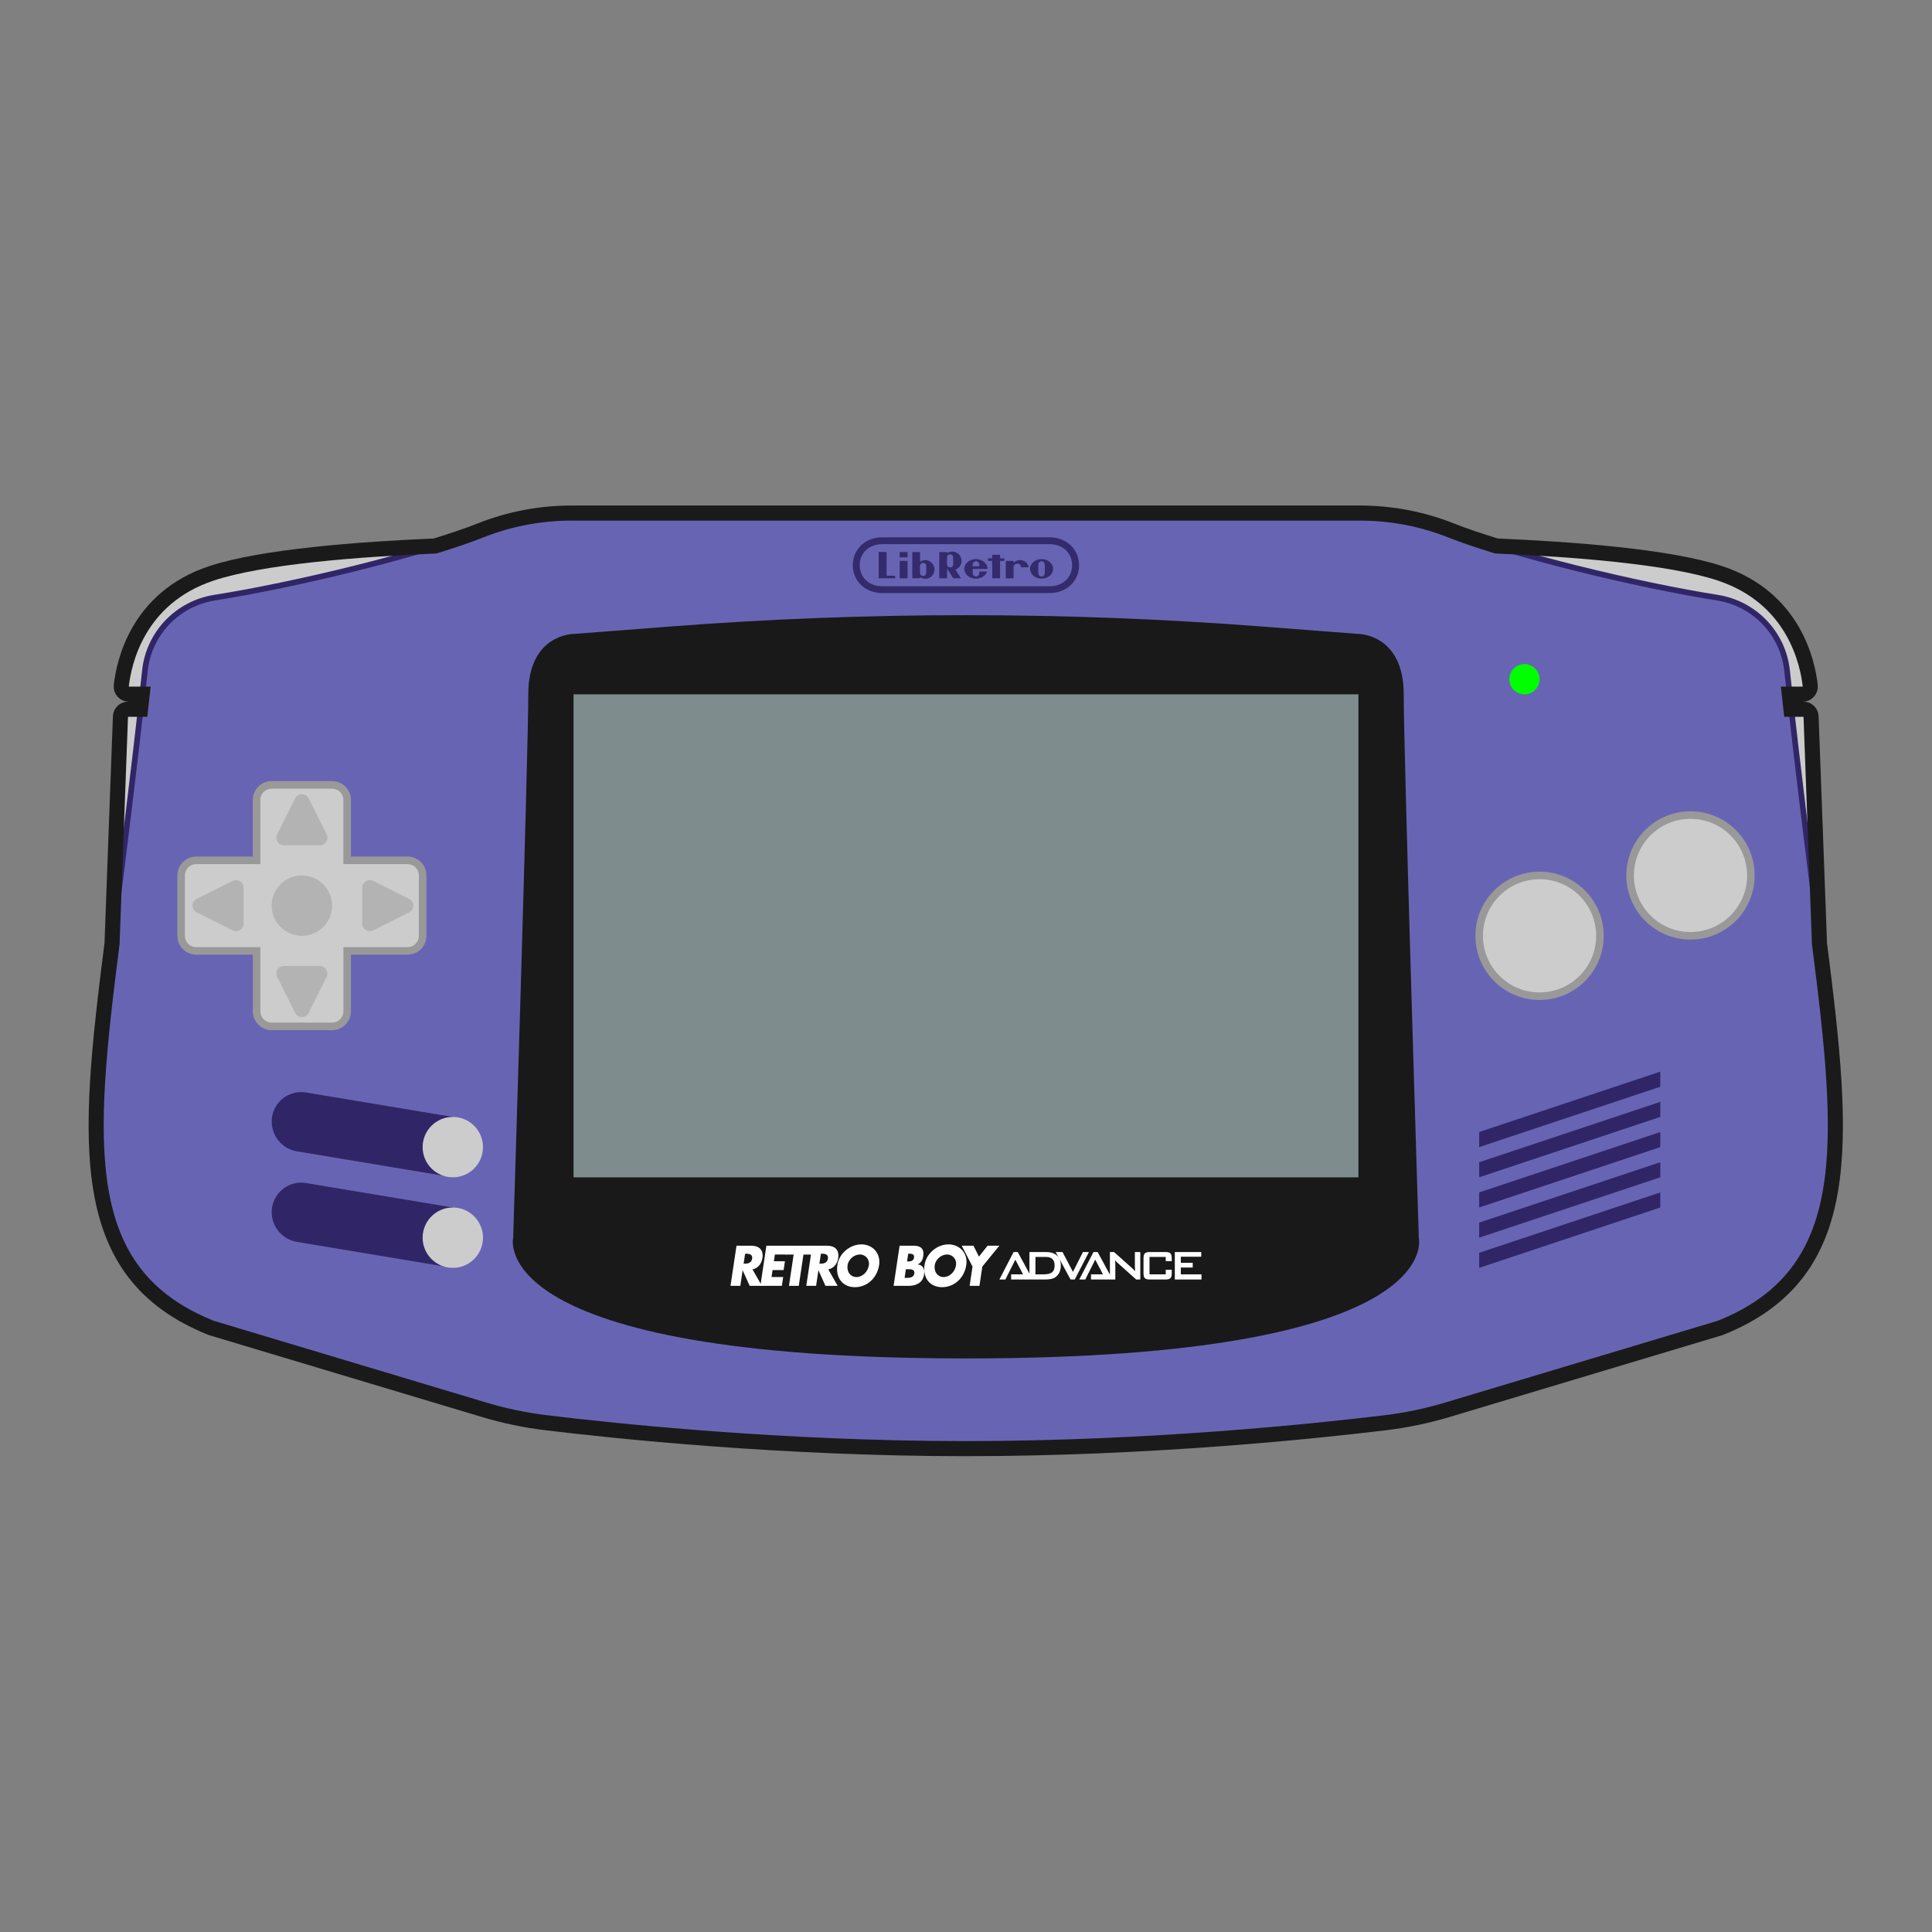<?xml version="1.0" encoding="UTF-8" standalone="no"?>
<svg
   xmlns:dc="http://purl.org/dc/elements/1.1/"
   xmlns:cc="http://creativecommons.org/ns#"
   xmlns:rdf="http://www.w3.org/1999/02/22-rdf-syntax-ns#"
   xmlns:svg="http://www.w3.org/2000/svg"
   xmlns="http://www.w3.org/2000/svg"
   xmlns:sodipodi="http://sodipodi.sourceforge.net/DTD/sodipodi-0.dtd"
   xmlns:inkscape="http://www.inkscape.org/namespaces/inkscape"
   viewBox="0 0 341.333 341.333"
   height="256"
   width="256"
   xml:space="preserve"
   id="svg2"
   version="1.1"
   sodipodi:docname="Nintendo - Game Boy Advance.svg"
   inkscape:version="0.92.3 (2405546, 2018-03-11)"><rect x="0" y="0" width="341.333" height="341.333" fill="#808080" stroke="none"/><sodipodi:namedview
     pagecolor="#ffffff"
     bordercolor="#666666"
     borderopacity="1"
     objecttolerance="10"
     gridtolerance="10"
     guidetolerance="10"
     inkscape:pageopacity="0"
     inkscape:pageshadow="2"
     inkscape:window-width="1920"
     inkscape:window-height="1001"
     id="namedview69"
     showgrid="false"
     inkscape:pagecheckerboard="true"
     inkscape:zoom="3.9111844"
     inkscape:cx="100.09851"
     inkscape:cy="151.2513"
     inkscape:window-x="-9"
     inkscape:window-y="-9"
     inkscape:window-maximized="1"
     inkscape:current-layer="svg2"
     showguides="false"
     inkscape:snap-object-midpoints="true" /><defs
     id="defs6"><clipPath
       id="clipPath18"
       clipPathUnits="userSpaceOnUse"><path
         id="path16"
         d="M 0,256 H 256 V 0 H 0 Z" /></clipPath><clipPath
       id="clipPath26"
       clipPathUnits="userSpaceOnUse"><path
         id="path24"
         d="M 4.721,196 H 251.279 V 56 H 4.721 Z" /></clipPath></defs><g
     id="g22"
     transform="matrix(1.333,0,0,-1.333,0,341.333)" /><path
     id="path38"
     style="fill:#cccccc;fill-opacity:1;fill-rule:nonzero;stroke:#999999;stroke-width:1.333;font-variant-east_asian:normal;opacity:1;vector-effect:none;stroke-linecap:butt;stroke-linejoin:miter;stroke-miterlimit:4;stroke-dasharray:none;stroke-dashoffset:0;stroke-opacity:1"
     d="m 32,213.333 -13.333,-16 2.619,-70.716 c 0.027,-0.717 0.616,-1.284 1.333,-1.284 h 9.381 z"
     inkscape:connector-curvature="0" /><path
     id="path42"
     style="fill:#cccccc;fill-opacity:1;fill-rule:nonzero;stroke:#999999;stroke-width:1.333;font-variant-east_asian:normal;opacity:1;vector-effect:none;stroke-linecap:butt;stroke-linejoin:miter;stroke-miterlimit:4;stroke-dasharray:none;stroke-dashoffset:0;stroke-opacity:1"
     d="m 309.333,213.333 13.333,-16 -2.619,-70.716 c -0.027,-0.717 -0.616,-1.284 -1.333,-1.284 h -9.381 z"
     inkscape:connector-curvature="0" /><path
     id="path46"
     style="fill:#cccccc;fill-opacity:1;fill-rule:nonzero;stroke:#999999;stroke-width:1.333;font-variant-east_asian:normal;opacity:1;vector-effect:none;stroke-linecap:butt;stroke-linejoin:miter;stroke-miterlimit:4;stroke-dasharray:none;stroke-dashoffset:0;stroke-opacity:1"
     d="m 96,96 c 0,0 -42.667,0 -58.667,5.333 -13.051,4.351 -15.456,15.797 -15.9,19.869 -0.085,0.785 0.539,1.464 1.328,1.464 h 73.239 z"
     inkscape:connector-curvature="0" /><path
     id="path50"
     style="fill:#cccccc;fill-opacity:1;fill-rule:nonzero;stroke:#999999;stroke-width:1.333;stroke-opacity:1"
     d="m 245.333,96 c 0,0 42.667,0 58.667,5.333 13.051,4.351 15.457,15.797 15.9,19.869 0.085,0.785 -0.539,1.464 -1.327,1.464 h -73.24 z"
     inkscape:connector-curvature="0" /><path
     id="path54"
     style="fill:#6765b3;fill-opacity:1;fill-rule:nonzero;stroke:#302667;stroke-width:1;stroke-opacity:1;stroke-miterlimit:4;stroke-dasharray:none"
     d="M 320,154.667 C 317.781,136.92 316.485,125.632 315.729,118.5 c -0.701,-6.599 -5.753,-11.871 -12.308,-12.908 -14.208,-2.245 -36.269,-7.588 -46.991,-11.852 -5.139,-2.045 -10.607,-3.073 -16.137,-3.073 H 170.667 101.04 c -5.531,0 -10.999,1.028 -16.137,3.073 -10.721,4.264 -32.783,9.607 -46.991,11.852 -6.555,1.037 -11.608,6.309 -12.308,12.908 -0.756,7.132 -2.052,18.42 -4.271,36.167 -5.333,42.667 -10.667,69.333 16,80 L 85.563,249.136 c 3.569,1.069 7.215,1.832 10.913,2.281 12.097,1.468 41.587,4.583 74.191,4.583 32.604,0 62.093,-3.115 74.191,-4.583 3.699,-0.449 7.343,-1.212 10.912,-2.281 l 48.231,-14.469 c 26.667,-10.667 21.333,-37.333 16,-80"
     inkscape:connector-curvature="0" /><path
     id="path58"
     style="fill:#191919;fill-opacity:1;fill-rule:nonzero;stroke:none;stroke-width:1.333"
     d="m 250.667,218.667 c 0,0 -2.667,-85.333 -2.667,-96 0,-10.667 -8,-10.667 -8,-10.667 l -16.975,-1.305 c -34.855,-2.681 -69.863,-2.681 -104.717,0 l -16.975,1.305 c 0,0 -8,0 -8,10.667 0,10.667 -2.667,96 -2.667,96 0,0 -5.333,21.333 80,21.333 85.333,0 80,-21.333 80,-21.333"
     inkscape:connector-curvature="0" /><path
     inkscape:connector-curvature="0"
     d="M 240,208 H 101.333 v -85.333 h 138.667 z"
     style="fill:#7f8c8d;fill-opacity:1;fill-rule:nonzero;stroke:none;stroke-width:1.333;font-variant-east_asian:normal;opacity:1;vector-effect:none;stroke-linecap:butt;stroke-linejoin:miter;stroke-miterlimit:4;stroke-dasharray:none;stroke-dashoffset:0;stroke-opacity:1"
     id="path60" /><path
     style="opacity:1;vector-effect:none;fill:none;fill-opacity:1;fill-rule:nonzero;stroke:#1a1a1a;stroke-width:2;stroke-linecap:butt;stroke-linejoin:miter;stroke-miterlimit:4;stroke-dasharray:none;stroke-dashoffset:0;stroke-opacity:1"
     d="M 75.779 68 C 71.631 68 67.532 68.771 63.678 70.305 C 62.018 70.965 59.934 71.662 57.676 72.363 C 47.553 72.798 34.707 73.764 28 76 C 18.212 79.263 16.407 87.848 16.074 90.902 C 16.01 91.491 16.478 92 17.07 92 L 18.852 92 C 18.786 92.596 18.701 93.342 18.627 94 L 16.965 94 C 16.427 94 15.985 94.425 15.965 94.963 L 14.85 125.051 C 11.457 151.746 9.978 168.791 28 176 L 64.172 186.852 C 66.849 187.654 69.583 188.226 72.357 188.562 C 81.43 189.663 103.547 192 128 192 C 152.453 192 174.57 189.663 183.643 188.562 C 186.417 188.226 189.149 187.654 191.826 186.852 L 228 176 C 246.022 168.791 244.543 151.746 241.15 125.051 L 240.035 94.963 C 240.015 94.425 239.573 94 239.035 94 L 237.373 94 C 237.299 93.342 237.214 92.596 237.148 92 L 238.93 92 C 239.521 92 239.99 91.491 239.926 90.902 C 239.594 87.848 237.788 79.263 228 76 C 221.293 73.764 208.447 72.798 198.324 72.363 C 196.066 71.662 193.982 70.965 192.322 70.305 C 188.468 68.771 184.369 68 180.221 68 L 128 68 L 75.779 68 z "
     transform="scale(1.333)"
     id="path1048" /><path
     id="path64"
     style="fill:#cccccc;fill-opacity:1;fill-rule:nonzero;stroke:#999999;stroke-width:1.333;font-variant-east_asian:normal;opacity:1;vector-effect:none;stroke-linecap:butt;stroke-linejoin:miter;stroke-miterlimit:4;stroke-dasharray:none;stroke-dashoffset:0;stroke-opacity:1"
     d="m 282.667,165.333 c 0,5.891 -4.776,10.667 -10.667,10.667 -5.891,0 -10.667,-4.776 -10.667,-10.667 0,-5.891 4.776,-10.667 10.667,-10.667 5.891,0 10.667,4.776 10.667,10.667"
     inkscape:connector-curvature="0" /><path
     id="path68"
     style="fill:#cccccc;fill-opacity:1;fill-rule:nonzero;stroke:#999999;stroke-width:1.333;font-variant-east_asian:normal;opacity:1;vector-effect:none;stroke-linecap:butt;stroke-linejoin:miter;stroke-miterlimit:4;stroke-dasharray:none;stroke-dashoffset:0;stroke-opacity:1"
     d="m 309.333,154.667 c 0,5.891 -4.776,10.667 -10.667,10.667 C 292.776,165.333 288,160.557 288,154.667 288,148.776 292.776,144 298.667,144 c 5.891,0 10.667,4.776 10.667,10.667"
     inkscape:connector-curvature="0" /><path
     id="path72"
     style="fill:#302667;fill-opacity:1;fill-rule:nonzero;stroke:none;stroke-width:1.333;font-variant-east_asian:normal;opacity:1;vector-effect:none;stroke-linecap:butt;stroke-linejoin:miter;stroke-miterlimit:4;stroke-dasharray:none;stroke-dashoffset:0;stroke-opacity:1"
     d="m 293.333,192 -32,10.667 V 200 l 32,-10.667 z"
     inkscape:connector-curvature="0" /><path
     id="path76"
     style="fill:#302667;fill-opacity:1;fill-rule:nonzero;stroke:none;stroke-width:1.333;font-variant-east_asian:normal;opacity:1;vector-effect:none;stroke-linecap:butt;stroke-linejoin:miter;stroke-miterlimit:4;stroke-dasharray:none;stroke-dashoffset:0;stroke-opacity:1"
     d="m 293.333,197.333 -32,10.667 v -2.667 l 32,-10.667 z"
     inkscape:connector-curvature="0" /><path
     id="path80"
     style="fill:#302667;fill-opacity:1;fill-rule:nonzero;stroke:none;stroke-width:1.333;font-variant-east_asian:normal;opacity:1;vector-effect:none;stroke-linecap:butt;stroke-linejoin:miter;stroke-miterlimit:4;stroke-dasharray:none;stroke-dashoffset:0;stroke-opacity:1"
     d="m 293.333,202.667 -32,10.667 v -2.667 l 32,-10.667 z"
     inkscape:connector-curvature="0" /><path
     id="path84"
     style="fill:#302667;fill-opacity:1;fill-rule:nonzero;stroke:none;stroke-width:1.333;font-variant-east_asian:normal;opacity:1;vector-effect:none;stroke-linecap:butt;stroke-linejoin:miter;stroke-miterlimit:4;stroke-dasharray:none;stroke-dashoffset:0;stroke-opacity:1"
     d="m 293.333,208 -32,10.667 V 216 l 32,-10.667 z"
     inkscape:connector-curvature="0" /><path
     id="path88"
     style="fill:#302667;fill-opacity:1;fill-rule:nonzero;stroke:none;stroke-width:1.333;font-variant-east_asian:normal;opacity:1;vector-effect:none;stroke-linecap:butt;stroke-linejoin:miter;stroke-miterlimit:4;stroke-dasharray:none;stroke-dashoffset:0;stroke-opacity:1"
     d="m 293.333,213.333 -32,10.667 v -2.667 l 32,-10.667 z"
     inkscape:connector-curvature="0" /><path
     id="path92"
     style="fill:#302667;fill-opacity:1;fill-rule:nonzero;stroke:none;stroke-width:1.333"
     d="m 80,208 -27.544,-4.591 c -2.571,-0.429 -4.456,-2.655 -4.456,-5.261 0,-3.219 2.889,-5.667 6.065,-5.137 l 25.935,4.323 z"
     inkscape:connector-curvature="0" /><path
     id="path96"
     style="fill:#cccccc;fill-opacity:1;fill-rule:nonzero;stroke:none;stroke-width:1.333"
     d="m 85.333,202.667 c 0,2.945 -2.388,5.333 -5.333,5.333 -2.945,0 -5.333,-2.388 -5.333,-5.333 0,-2.945 2.388,-5.333 5.333,-5.333 2.945,0 5.333,2.388 5.333,5.333"
     inkscape:connector-curvature="0" /><path
     id="path100"
     style="fill:#302667;fill-opacity:1;fill-rule:nonzero;stroke:none;stroke-width:1.333;font-variant-east_asian:normal;opacity:1;vector-effect:none;stroke-linecap:butt;stroke-linejoin:miter;stroke-miterlimit:4;stroke-dasharray:none;stroke-dashoffset:0;stroke-opacity:1"
     d="m 80,224 -27.544,-4.591 c -2.571,-0.429 -4.456,-2.655 -4.456,-5.261 0,-3.219 2.889,-5.667 6.065,-5.137 l 25.935,4.323 z"
     inkscape:connector-curvature="0" /><path
     id="path104"
     style="fill:#cccccc;fill-opacity:1;fill-rule:nonzero;stroke:none;stroke-width:1.333"
     d="m 85.333,218.667 c 0,2.945 -2.388,5.333 -5.333,5.333 -2.945,0 -5.333,-2.388 -5.333,-5.333 0,-2.945 2.388,-5.333 5.333,-5.333 2.945,0 5.333,2.388 5.333,5.333"
     inkscape:connector-curvature="0" /><path
     id="path108"
     style="fill:#191919;fill-opacity:1;fill-rule:nonzero;stroke:none;stroke-width:1.333"
     d="M 96,112 Z"
     inkscape:connector-curvature="0" /><path
     id="path112"
     style="fill:#00ff00;fill-opacity:1;fill-rule:nonzero;stroke:none;stroke-width:1.333"
     d="m 272,120 c 0,1.472 -1.195,2.667 -2.667,2.667 -1.472,0 -2.667,-1.195 -2.667,-2.667 0,-1.472 1.195,-2.667 2.667,-2.667 1.472,0 2.667,1.195 2.667,2.667"
     inkscape:connector-curvature="0" /><path
     id="path116"
     style="fill:#cccccc;fill-opacity:1;fill-rule:nonzero;stroke:#999999;stroke-width:1.333;font-variant-east_asian:normal;opacity:1;vector-effect:none;stroke-linecap:butt;stroke-linejoin:miter;stroke-miterlimit:4;stroke-dasharray:none;stroke-dashoffset:0;stroke-opacity:1"
     d="M 72,152 H 61.333 v -10.667 c 0,-1.472 -1.195,-2.667 -2.667,-2.667 H 48 c -1.472,0 -2.667,1.195 -2.667,2.667 V 152 H 34.667 c -1.472,0 -2.667,1.195 -2.667,2.667 v 10.667 c 0,1.472 1.195,2.667 2.667,2.667 h 10.667 v 10.667 c 0,1.472 1.195,2.667 2.667,2.667 h 10.667 c 1.472,0 2.667,-1.195 2.667,-2.667 V 168 h 10.667 c 1.472,0 2.667,-1.195 2.667,-2.667 v -10.667 c 0,-1.472 -1.195,-2.667 -2.667,-2.667"
     inkscape:connector-curvature="0" /><path
     id="path120"
     style="fill:#b3b3b3;fill-opacity:1;fill-rule:nonzero;stroke:none;stroke-width:1.333"
     d="m 58.667,160 c 0,2.945 -2.388,5.333 -5.333,5.333 -2.945,0 -5.333,-2.388 -5.333,-5.333 0,-2.945 2.388,-5.333 5.333,-5.333 2.945,0 5.333,2.388 5.333,5.333"
     inkscape:connector-curvature="0" /><path
     id="path124"
     style="fill:#b3b3b3;fill-opacity:1;fill-rule:nonzero;stroke:none;stroke-width:1.333"
     d="m 50.158,149.333 h 6.352 c 0.991,0 1.636,-1.043 1.192,-1.929 l -3.176,-6.352 c -0.491,-0.983 -1.893,-0.983 -2.385,0 l -3.176,6.352 c -0.443,0.887 0.201,1.929 1.193,1.929"
     inkscape:connector-curvature="0" /><path
     id="path128"
     style="fill:#b3b3b3;fill-opacity:1;fill-rule:nonzero;stroke:none;stroke-width:1.333"
     d="m 56.509,170.667 h -6.352 c -0.991,0 -1.636,1.043 -1.192,1.929 l 3.176,6.352 c 0.491,0.983 1.893,0.983 2.385,0 l 3.176,-6.352 c 0.443,-0.887 -0.201,-1.929 -1.193,-1.929"
     inkscape:connector-curvature="0" /><path
     id="path132"
     style="fill:#b3b3b3;fill-opacity:1;fill-rule:nonzero;stroke:none;stroke-width:1.333"
     d="m 64,156.824 v 6.352 c 0,0.991 1.043,1.636 1.929,1.192 l 6.352,-3.176 c 0.983,-0.491 0.983,-1.893 0,-2.385 l -6.352,-3.176 c -0.887,-0.443 -1.929,0.201 -1.929,1.193"
     inkscape:connector-curvature="0" /><path
     inkscape:connector-curvature="0"
     d="m 43.035,156.824 v 6.352 c 0,0.991 -1.043,1.636 -1.929,1.192 l -6.352,-3.176 c -0.983,-0.491 -0.983,-1.893 0,-2.385 l 6.352,-3.176 c 0.887,-0.443 1.929,0.201 1.929,1.193"
     style="fill:#b3b3b3;fill-opacity:1;fill-rule:nonzero;stroke:none;stroke-width:1.333"
     id="path971" /><g
     id="g1018"
     transform="matrix(0.57,0,0,0.57,94.287,28.293)"
     style="fill:#342b6c;fill-opacity:1"><path
       inkscape:connector-curvature="0"
       d="M 159.861,132.065 H 108.088 c -4.373,0.016 -7.029,-2.919 -7.029,-6.519 0,-3.601 2.672,-6.512 7.029,-6.521 h 51.773 c 4.356,0.009 7.028,2.92 7.028,6.521 0,3.6 -2.655,6.535 -7.028,6.519 m 0.024,-15.165 h -51.824 c -5.483,-0.012 -9.168,3.931 -9.168,8.659 0,4.727 3.676,8.624 9.176,8.627 h 51.811 c 5.499,-0.003 9.176,-3.9 9.176,-8.627 0,-4.728 -3.685,-8.671 -9.171,-8.659"
       style="fill:#342b6c;fill-opacity:1;fill-rule:nonzero;stroke:none;stroke-width:1.333"
       id="path146" /><path
       inkscape:connector-curvature="0"
       d="m 142.12,122.318 h 2.448 v 1.095 h 1.324 v 0.805 h -1.324 l 0.003,5.4 h -2.453 l 0.003,-5.4 h -1.329 v -0.804 h 1.332 z"
       style="fill:#342b6c;fill-opacity:1;fill-rule:nonzero;stroke:none;stroke-width:1.333"
       id="path150" /><path
       id="path152"
       style="fill:#342b6c;fill-opacity:1;fill-rule:nonzero;stroke:none;stroke-width:1.333"
       d="m 113.442,124.208 h 2.447 v 5.411 h -2.447 z"
       inkscape:connector-curvature="0" /><path
       id="path154"
       style="fill:#342b6c;fill-opacity:1;fill-rule:nonzero;stroke:none;stroke-width:1.333"
       d="m 113.435,121.48 h 2.452 v 1.663 h -2.452 z"
       inkscape:connector-curvature="0" /><path
       inkscape:connector-curvature="0"
       d="m 158.417,126.685 v 0 c 0,0.016 -0.003,0.82 -0.003,1.143 0,0.863 -0.509,1.219 -1,1.219 -0.489,0 -1.001,-0.356 -1.001,-1.219 v -1.165 c 0,0 0.003,-0.801 0.003,-1.128 0,-0.859 0.511,-1.212 0.999,-1.212 0.489,0 1,0.353 1,1.212 0,0.327 0,0.932 0.003,1.151 v -0.003 z m -0.983,-3.033 c -1.975,0 -3.577,1.36 -3.577,3.037 0,1.679 1.603,3.039 3.577,3.039 1.976,0 3.575,-1.36 3.575,-3.039 0,-1.677 -1.599,-3.037 -3.575,-3.037"
       style="fill:#342b6c;fill-opacity:1;fill-rule:nonzero;stroke:none;stroke-width:1.333"
       id="path158" /><path
       inkscape:connector-curvature="0"
       d="m 119.747,125.903 c 0,-0.839 0.579,-1.052 0.959,-1.052 0.389,0 0.96,0.213 0.96,1.052 0,0.276 -0.003,0.963 -0.003,0.963 0,0 0.003,0.676 0.003,0.964 0,0.835 -0.571,1.053 -0.959,1.053 -0.381,0 -0.96,-0.219 -0.96,-1.053 v -0.96 z m -2.397,-4.437 v 8.136 h 2.42 c 0,0 0.001,-0.264 0.001,-0.312 0.936,0.587 1.992,0.584 2.816,0.203 0.22,-0.104 1.673,-0.8 1.673,-2.684 0,-1.427 -1.348,-2.988 -3.111,-2.832 -0.58,0.051 -0.995,0.261 -1.384,0.483 v -2.993 z"
       style="fill:#342b6c;fill-opacity:1;fill-rule:nonzero;stroke:none;stroke-width:1.333"
       id="path162" /><path
       inkscape:connector-curvature="0"
       d="m 136.24,124.817 c 0.191,-0.332 0.541,-0.493 0.86,-0.493 h -0.001 0.003 -0.001 c 0.32,0 0.671,0.161 0.861,0.493 0.155,0.269 0.163,0.587 0.159,1.061 h -2.043 c -0.004,-0.475 0.007,-0.792 0.163,-1.061 m 1.873,3.021 c 0,0.991 -0.651,1.209 -1.012,1.209 -0.361,0 -1.024,-0.219 -1.024,-1.209 0,-0.297 0.003,-1.117 0.003,-1.117 h 4.608 c 0,-1.679 -1.62,-3.069 -3.609,-3.069 -1.989,0 -3.604,1.36 -3.604,3.039 0,1.677 1.615,3.037 3.604,3.037 1.651,0 3.045,-0.941 3.471,-2.219 l -2.437,10e-4 c 0,0 0.001,0.023 0.001,0.328"
       style="fill:#342b6c;fill-opacity:1;fill-rule:nonzero;stroke:none;stroke-width:1.333"
       id="path166" /><path
       inkscape:connector-curvature="0"
       d="m 109.39,128.815 v -7.371 h -2.451 v 7.371 0.804 h 2.451 2.651 v -0.804 z"
       style="fill:#342b6c;fill-opacity:1;fill-rule:nonzero;stroke:none;stroke-width:1.333"
       id="path170" /><path
       inkscape:connector-curvature="0"
       d="m 151.024,126.189 h 2.397 c -0.247,-1.747 -1.883,-2.252 -2.724,-2.231 -0.808,0.025 -1.483,0.372 -1.951,0.819 -0.003,-0.133 0,-0.571 0,-0.571 l -2.428,0.003 -0.003,5.409 h 2.431 c 0,0 -0.003,-3.323 -0.003,-3.552 0,-0.471 0.496,-0.997 1.161,-0.997 0.665,0 1.119,0.527 1.119,0.997 z"
       style="fill:#342b6c;fill-opacity:1;fill-rule:nonzero;stroke:none;stroke-width:1.333"
       id="path174" /><path
       inkscape:connector-curvature="0"
       d="m 128.109,124.214 v -0.96 c 0,-0.835 0.579,-1.053 0.96,-1.053 0.388,0 0.959,0.219 0.959,1.053 0,0.288 -0.003,0.964 -0.003,0.964 0,0 0.003,0.687 0.003,0.963 0,0.839 -0.571,1.051 -0.96,1.051 -0.38,0 -0.959,-0.212 -0.959,-1.051 z m 4.513,0.061 c 0,-1.884 -1.453,-2.581 -1.673,-2.684 -0.824,-0.381 -1.88,-0.384 -2.816,0.203 0,-0.048 -10e-4,-0.312 -10e-4,-0.312 h -2.42 v 8.136 h 2.416 v -2.995 c 0.009,0.007 0.02,0.012 0.031,0.017 l 1.895,2.977 h 2.397 l -1.709,-2.687 c 1.123,-0.44 1.881,-1.585 1.881,-2.656"
       style="fill:#342b6c;fill-opacity:1;fill-rule:nonzero;stroke:none;stroke-width:1.333"
       id="path178" /></g><g
     id="g1096"
     transform="translate(2.431)"
     style="stroke:none;stroke-opacity:1;stroke-width:0.2;stroke-miterlimit:4;stroke-dasharray:none"><g
       transform="matrix(1.891,0,0,-1.891,128.948,223.261)"
       id="g192"
       style="stroke:none;stroke-opacity:1;stroke-width:0.106;stroke-miterlimit:4;stroke-dasharray:none"><path
         id="path194"
         style="fill:#ffffff;fill-opacity:1;fill-rule:nonzero;stroke:none;stroke-opacity:1;stroke-width:0.106;stroke-miterlimit:4;stroke-dasharray:none"
         d="M 0,0 H 0.089 C 0.388,0 0.734,0.06 0.795,0.468 0.856,0.876 0.528,0.935 0.229,0.935 H 0.14 Z M 1.706,-2.07 H 0.565 l -0.649,1.443 h -0.01 L -0.309,-2.07 h -0.917 l 0.561,3.752 h 1.37 C 1.402,1.682 1.877,1.328 1.758,0.527 1.68,0.01 1.342,-0.438 0.828,-0.532 Z"
         inkscape:connector-curvature="0" /></g><g
       transform="matrix(1.891,0,0,-1.891,134.47,221.643)"
       id="g196"
       style="stroke:none;stroke-opacity:1;stroke-width:0.106;stroke-miterlimit:4;stroke-dasharray:none"><path
         id="path198"
         style="fill:#ffffff;fill-opacity:1;fill-rule:nonzero;stroke:none;stroke-opacity:1;stroke-width:0.106;stroke-miterlimit:4;stroke-dasharray:none"
         d="M 0,0 -0.094,-0.627 H 0.94 L 0.816,-1.453 H -0.217 L -0.314,-2.1 h 1.09 L 0.652,-2.925 h -2.006 l 0.561,3.751 H 1.213 L 1.09,0 Z"
         inkscape:connector-curvature="0" /></g><g
       transform="matrix(1.891,0,0,-1.891,138.692,227.175)"
       id="g200"
       style="stroke:none;stroke-opacity:1;stroke-width:0.106;stroke-miterlimit:4;stroke-dasharray:none"><path
         id="path202"
         style="fill:#ffffff;fill-opacity:1;fill-rule:nonzero;stroke:none;stroke-opacity:1;stroke-width:0.106;stroke-miterlimit:4;stroke-dasharray:none"
         d="m 0,0 h -0.917 l 0.438,2.925 h -0.758 l 0.124,0.826 H 1.318 L 1.195,2.925 H 0.437 Z"
         inkscape:connector-curvature="0" /></g><g
       transform="matrix(1.891,0,0,-1.891,142.336,223.261)"
       id="g204"
       style="stroke:none;stroke-opacity:1;stroke-width:0.106;stroke-miterlimit:4;stroke-dasharray:none"><path
         id="path206"
         style="fill:#ffffff;fill-opacity:1;fill-rule:nonzero;stroke:none;stroke-opacity:1;stroke-width:0.106;stroke-miterlimit:4;stroke-dasharray:none"
         d="M 0,0 H 0.089 C 0.388,0 0.734,0.06 0.795,0.468 0.856,0.876 0.528,0.935 0.229,0.935 H 0.14 Z M 1.706,-2.07 H 0.565 l -0.649,1.443 h -0.01 L -0.309,-2.07 h -0.917 l 0.561,3.752 h 1.37 C 1.402,1.682 1.877,1.328 1.758,0.527 1.68,0.01 1.342,-0.438 0.828,-0.532 Z"
         inkscape:connector-curvature="0" /></g><g
       transform="matrix(1.891,0,0,-1.891,147.314,223.506)"
       id="g208"
       style="stroke:none;stroke-opacity:1;stroke-width:0.106;stroke-miterlimit:4;stroke-dasharray:none"><path
         id="path210"
         style="fill:#ffffff;fill-opacity:1;fill-rule:nonzero;stroke:none;stroke-opacity:1;stroke-width:0.106;stroke-miterlimit:4;stroke-dasharray:none"
         d="M 0,0 C -0.097,-0.647 0.282,-1.119 0.829,-1.119 1.376,-1.119 1.895,-0.647 1.992,0 2.069,0.518 1.691,0.99 1.144,0.99 0.597,0.99 0.077,0.518 0,0 m 2.947,0.005 c -0.182,-1.214 -1.128,-2.07 -2.26,-2.07 -1.131,0 -1.822,0.856 -1.64,2.07 0.169,1.134 1.224,1.93 2.238,1.93 1.015,0 1.831,-0.796 1.662,-1.93"
         inkscape:connector-curvature="0" /></g><g
       transform="matrix(1.891,0,0,-1.891,157.821,222.866)"
       id="g212"
       style="stroke:none;stroke-opacity:1;stroke-width:0.106;stroke-miterlimit:4;stroke-dasharray:none"><path
         id="path214"
         style="fill:#ffffff;fill-opacity:1;fill-rule:nonzero;stroke:none;stroke-opacity:1;stroke-width:0.106;stroke-miterlimit:4;stroke-dasharray:none"
         d="M 0,0 H 0.103 C 0.346,0 0.605,0.045 0.653,0.363 0.704,0.706 0.422,0.726 0.174,0.726 H 0.109 Z m -0.229,-1.533 h 0.117 c 0.271,0 0.727,-0.014 0.789,0.399 0.067,0.452 -0.393,0.407 -0.692,0.407 h -0.094 z m -1.028,-0.746 0.561,3.752 H 0.613 C 1.24,1.473 1.622,1.214 1.515,0.497 1.464,0.159 1.32,-0.114 1.012,-0.269 L 1.011,-0.279 C 1.505,-0.348 1.666,-0.712 1.588,-1.234 1.471,-2.02 0.8,-2.279 0.155,-2.279 Z"
         inkscape:connector-curvature="0" /></g><g
       transform="matrix(1.891,0,0,-1.891,162.712,223.506)"
       id="g216"
       style="stroke:none;stroke-opacity:1;stroke-width:0.106;stroke-miterlimit:4;stroke-dasharray:none"><path
         id="path218"
         style="fill:#ffffff;fill-opacity:1;fill-rule:nonzero;stroke:none;stroke-opacity:1;stroke-width:0.106;stroke-miterlimit:4;stroke-dasharray:none"
         d="M 0,0 C -0.096,-0.647 0.282,-1.119 0.829,-1.119 1.376,-1.119 1.895,-0.647 1.992,0 2.069,0.518 1.691,0.99 1.144,0.99 0.597,0.99 0.078,0.518 0,0 m 2.947,0.005 c -0.181,-1.214 -1.128,-2.07 -2.259,-2.07 -1.132,0 -1.823,0.856 -1.641,2.07 0.169,1.134 1.224,1.93 2.238,1.93 1.015,0 1.832,-0.796 1.662,-1.93"
         inkscape:connector-curvature="0" /></g><g
       transform="matrix(1.891,0,0,-1.891,167.48,220.081)"
       id="g220"
       style="stroke:none;stroke-opacity:1;stroke-width:0.106;stroke-miterlimit:4;stroke-dasharray:none"><path
         id="path222"
         style="fill:#ffffff;fill-opacity:1;fill-rule:nonzero;stroke:none;stroke-opacity:1;stroke-width:0.106;stroke-miterlimit:4;stroke-dasharray:none"
         d="M 0,0 H 1.099 L 1.606,-1.02 2.418,0 H 3.517 L 1.925,-1.95 1.656,-3.751 H 0.739 l 0.27,1.801 z"
         inkscape:connector-curvature="0" /></g><g
       transform="matrix(1.891,0,0,-1.891,181.876,225.143)"
       id="g224"
       style="stroke:none;stroke-opacity:1;stroke-width:0.106;stroke-miterlimit:4;stroke-dasharray:none"><path
         id="path226"
         style="fill:#ffffff;fill-opacity:1;fill-rule:nonzero;stroke:none;stroke-opacity:1;stroke-width:0.106;stroke-miterlimit:4;stroke-dasharray:none"
         d="M 0,0 H -0.725 V 1.627 H 0.271 C 0.8,1.627 1.066,1.348 1.066,0.826 1.066,0.189 0.711,0 0,0 M 3.712,2.084 2.781,0.229 1.804,2.084 H 1.163 L 1.437,1.579 C 1.217,1.904 0.823,2.084 0.267,2.084 H -1.286 V 0.071 l -1.093,2.013 h -0.388 l -1.328,-2.567 h 0.561 L -2.604,1.373 -1.881,0 h -1.116 v -0.483 h 1.711 0.3 1.108 c 0.43,0 0.757,0.045 0.991,0.199 0.337,0.219 0.533,0.617 0.533,1.1 0,0.254 -0.054,0.47 -0.149,0.654 l 1.06,-1.953 h 0.388 l 1.328,2.567 z"
         inkscape:connector-curvature="0" /></g><g
       transform="matrix(1.891,0,0,-1.891,198.074,223.75)"
       id="g228"
       style="stroke:none;stroke-opacity:1;stroke-width:0.106;stroke-miterlimit:4;stroke-dasharray:none"><path
         id="path230"
         style="fill:#ffffff;fill-opacity:1;fill-rule:nonzero;stroke:none;stroke-opacity:1;stroke-width:0.106;stroke-miterlimit:4;stroke-dasharray:none"
         d="m 0,0 c 0,-0.08 0.009,-0.229 0.023,-0.443 -0.084,0.105 -0.178,0.194 -0.276,0.279 L -1.95,1.348 h -0.384 v -2.113 l -1.147,2.113 h -0.388 l -1.328,-2.567 h 0.561 l 0.931,1.856 0.723,-1.373 h -1.116 v -0.483 h 1.764 0.247 0.259 v 1.388 c 0,0.075 -0.005,0.209 -0.024,0.408 0.065,-0.08 0.131,-0.144 0.201,-0.209 L 0.121,-1.219 H 0.505 V 1.348 H 0 Z"
         inkscape:connector-curvature="0" /></g><g
       transform="matrix(1.891,0,0,-1.891,203.454,221.201)"
       id="g232"
       style="stroke:none;stroke-opacity:1;stroke-width:0.106;stroke-miterlimit:4;stroke-dasharray:none"><path
         id="path234"
         style="fill:#ffffff;fill-opacity:1;fill-rule:nonzero;stroke:none;stroke-opacity:1;stroke-width:0.106;stroke-miterlimit:4;stroke-dasharray:none"
         d="M 0,0 H -1.44 C -1.894,0 -2.039,-0.124 -2.039,-0.607 V -1.96 c 0,-0.483 0.145,-0.607 0.599,-0.607 H 0 c 0.453,0 0.599,0.124 0.599,0.607 v 0.303 H 0.037 v -0.427 h -1.515 v 1.626 h 1.515 v -0.393 h 0.562 v 0.244 C 0.599,-0.124 0.453,0 0,0"
         inkscape:connector-curvature="0" /></g><g
       transform="matrix(1.891,0,0,-1.891,206.189,225.143)"
       id="g236"
       style="stroke:none;stroke-opacity:1;stroke-width:0.106;stroke-miterlimit:4;stroke-dasharray:none"><path
         id="path238"
         style="fill:#ffffff;fill-opacity:1;fill-rule:nonzero;stroke:none;stroke-opacity:1;stroke-width:0.106;stroke-miterlimit:4;stroke-dasharray:none"
         d="M 0,0 V 0.637 H 1.113 V 1.075 H 0 V 1.647 H 1.908 V 2.084 H -0.561 V -0.483 H 1.931 V 0 Z"
         inkscape:connector-curvature="0" /></g></g></svg>